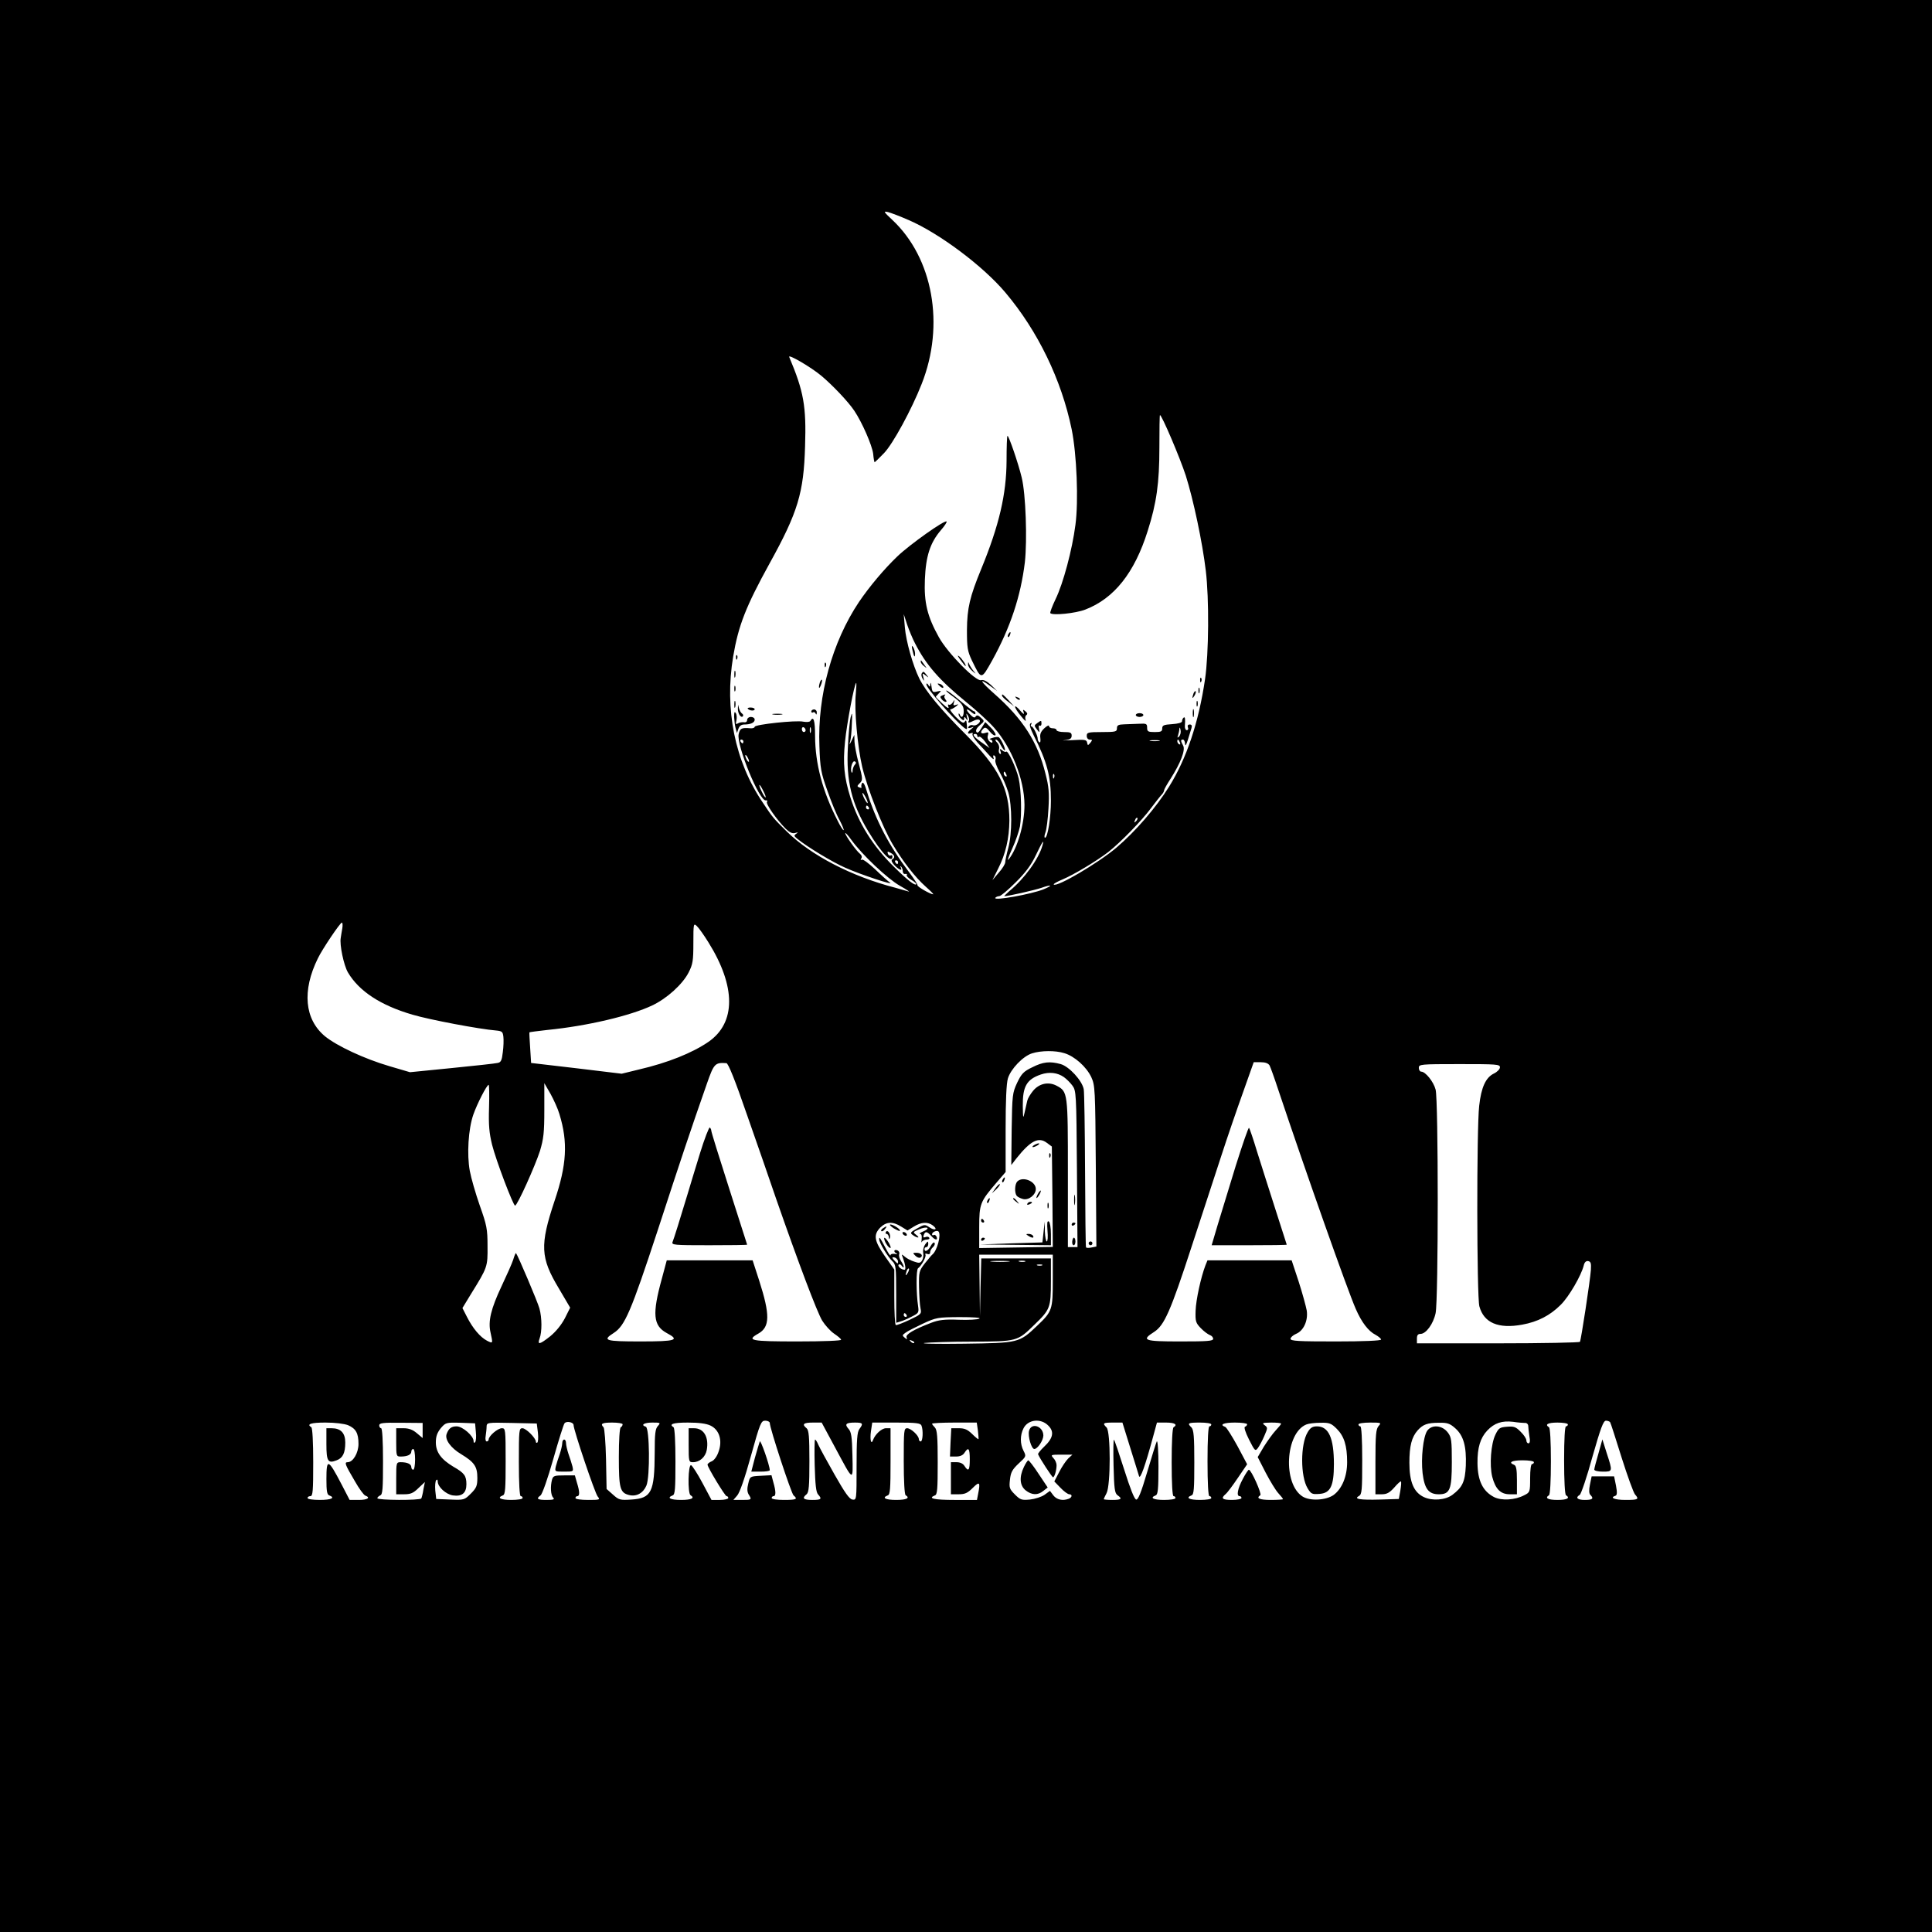 <?xml version="1.0" standalone="no"?>
<!DOCTYPE svg PUBLIC "-//W3C//DTD SVG 20010904//EN"
 "http://www.w3.org/TR/2001/REC-SVG-20010904/DTD/svg10.dtd">
<svg version="1.0" xmlns="http://www.w3.org/2000/svg"
 width="1024pt" height="1024pt" viewBox="0 0 1024 1024"
 preserveAspectRatio="xMidYMid meet">

<g transform="translate(0,1024) scale(0.1,-0.1)"
fill="#000000" stroke="none">
<path d="M0 5120 l0 -5120 5120 0 5120 0 0 5120 0 5120 -5120 0 -5120 0 0
-5120z m4813 3955 c164 -70 399 -246 517 -387 171 -203 296 -461 350 -723 27
-132 37 -381 20 -507 -17 -132 -65 -311 -105 -393 -18 -38 -31 -72 -28 -75 13
-13 133 -1 185 19 153 59 261 194 331 417 47 147 62 255 62 441 0 95 1 173 3
173 10 0 106 -226 137 -321 40 -127 88 -352 106 -504 18 -149 16 -438 -4 -575
-34 -230 -98 -421 -191 -570 -69 -111 -178 -237 -279 -323 -97 -82 -316 -211
-332 -195 -3 3 18 15 47 27 58 24 181 98 242 145 64 50 179 168 226 232 24 32
50 65 57 72 7 7 13 18 13 23 0 5 15 32 34 61 54 85 80 153 67 176 -14 26 -14
32 -1 32 6 0 10 -10 11 -22 1 -15 6 -8 15 21 7 24 16 52 19 62 4 13 1 19 -9
19 -10 0 -13 -6 -10 -15 4 -8 1 -15 -6 -15 -6 0 -11 10 -10 23 3 36 1 51 -7
43 -5 -4 -8 -13 -8 -19 0 -7 -21 -13 -52 -15 -45 -3 -53 -6 -53 -23 0 -16 -7
-19 -40 -19 -35 0 -40 3 -40 23 0 21 -4 23 -42 21 -24 -1 -60 -2 -80 -3 -31
-1 -38 -5 -38 -21 0 -18 -7 -20 -80 -20 -73 0 -80 -2 -80 -20 0 -12 7 -20 16
-20 14 0 15 -2 3 -17 -13 -15 -14 -15 -17 1 -3 16 -13 17 -80 13 -43 -2 -60
-2 -39 0 29 3 37 9 37 24 0 16 -7 19 -40 19 -22 0 -40 5 -40 10 0 6 -9 10 -20
10 -11 0 -20 5 -20 12 0 6 -11 1 -25 -12 -19 -18 -24 -31 -21 -52 2 -16 0 -26
-5 -22 -5 3 -9 11 -9 18 0 18 -24 66 -33 66 -5 0 -5 5 -1 12 4 7 3 8 -4 4 -8
-5 -2 -25 17 -64 71 -141 91 -216 91 -346 0 -88 -17 -196 -31 -196 -5 0 -4 12
2 28 6 15 13 72 16 127 5 82 2 116 -16 185 -41 167 -120 290 -270 422 -74 65
-88 90 -24 43 l38 -27 -33 32 c-22 20 -39 29 -52 25 -27 -9 -177 143 -224 228
-61 110 -79 182 -74 306 5 124 28 194 84 260 20 23 34 44 31 47 -9 10 -194
-121 -261 -185 -70 -67 -148 -160 -203 -241 -142 -212 -221 -496 -210 -765 4
-117 8 -140 42 -235 20 -58 49 -129 65 -157 15 -29 25 -53 21 -53 -4 0 -19 24
-33 53 -79 155 -117 299 -118 445 0 84 -8 110 -25 81 -4 -6 -19 -7 -37 -4 -38
9 -258 -15 -258 -27 0 -5 -10 -9 -22 -8 -48 4 -56 0 -63 -31 -13 -57 111 -359
144 -351 7 1 10 -2 6 -8 -7 -11 52 -95 100 -143 20 -19 34 -26 49 -22 17 5 18
4 6 -4 -13 -9 -12 -12 5 -26 54 -44 188 -125 255 -154 80 -36 268 -98 236 -78
-10 7 -45 38 -78 70 -33 31 -64 54 -70 51 -7 -5 -8 -2 -3 6 5 8 2 17 -6 24
-20 15 -79 98 -79 110 0 5 14 -10 32 -35 56 -78 191 -206 258 -244 36 -20 56
-34 45 -30 -11 3 -42 12 -70 20 -232 60 -447 172 -575 298 -73 72 -73 72 -127
153 -148 218 -204 495 -157 775 28 165 67 264 193 493 150 271 181 374 188
621 7 213 -7 290 -84 473 -8 18 115 -53 172 -101 59 -50 141 -136 173 -184 41
-61 94 -182 100 -228 2 -25 6 -45 8 -45 1 0 23 21 49 48 47 48 147 232 200
367 124 313 60 668 -156 870 -46 43 -48 47 -22 41 15 -4 63 -22 106 -41z m37
-2245 c58 -114 130 -196 271 -311 53 -43 119 -103 147 -135 94 -105 161 -275
162 -410 0 -101 -37 -231 -84 -289 -9 -11 -1 14 18 55 19 41 37 95 42 120 10
60 7 193 -7 255 -13 56 -57 150 -66 141 -4 -3 -13 0 -21 7 -13 10 -15 9 -9 -6
4 -11 3 -16 -4 -12 -5 4 -7 15 -4 25 3 10 -1 25 -10 34 -9 9 -12 16 -6 16 6 0
18 -14 26 -31 9 -17 19 -29 21 -26 6 6 -22 64 -33 70 -5 2 -19 1 -33 -4 -14
-4 -19 -7 -12 -8 6 -1 12 -6 12 -12 0 -8 -5 -7 -15 1 -9 8 -13 21 -9 32 5 17
2 19 -15 13 -23 -7 -28 4 -9 23 9 9 17 6 34 -15 12 -16 26 -24 30 -20 4 4 -6
22 -23 39 l-31 31 -20 -32 c-14 -23 -22 -29 -27 -20 -5 8 2 21 18 35 26 22 26
22 6 40 -15 14 -22 15 -28 6 -5 -9 -14 -5 -31 13 -26 28 -17 34 12 8 11 -9 18
-11 18 -5 0 7 -3 12 -7 12 -5 0 -37 25 -73 55 -35 30 -68 55 -74 55 -5 0 9
-13 30 -28 52 -38 62 -52 62 -84 -1 -29 -13 -37 -21 -15 -4 7 -6 8 -6 1 -1 -6
6 -17 14 -24 12 -10 15 -10 15 1 0 11 3 11 11 -1 8 -12 9 -9 4 10 -5 21 -4 22
5 7 6 -9 8 -22 5 -27 -8 -13 1 -13 26 0 11 6 24 8 29 5 15 -9 -16 -36 -33 -29
-8 3 -18 0 -23 -7 -5 -9 -2 -10 12 -6 18 7 18 6 2 -7 -22 -16 -23 -30 -2 -22
9 3 12 2 9 -4 -4 -6 9 -27 28 -48 19 -20 47 -50 62 -67 17 -19 25 -23 21 -12
-4 11 -2 16 5 12 6 -4 8 -14 5 -22 -4 -8 7 -38 23 -67 16 -28 36 -75 45 -105
21 -72 21 -219 0 -296 -9 -33 -16 -67 -16 -75 0 -9 -15 -34 -34 -55 l-34 -40
30 60 c40 78 59 162 60 255 0 171 -55 280 -235 461 -129 129 -209 225 -243
294 -33 67 -70 196 -76 270 l-6 70 18 -55 c10 -30 29 -75 42 -100z m-314 -267
c-9 -81 9 -281 34 -388 28 -117 109 -323 162 -411 57 -95 119 -174 174 -223
26 -23 44 -41 40 -41 -14 0 -86 41 -83 48 1 4 -18 34 -43 67 -107 141 -178
276 -225 429 -11 38 -20 54 -26 45 -4 -7 -5 -17 -3 -21 3 -4 -2 -5 -10 -2 -14
5 -14 8 -1 21 19 18 19 22 -5 112 -11 41 -20 91 -21 110 l-1 36 -14 -30 c-12
-24 -14 -25 -8 -5 4 14 8 57 9 95 3 57 2 64 -6 35 -5 -19 -12 -91 -15 -160
-10 -178 20 -300 108 -446 70 -116 128 -176 128 -133 0 6 -4 8 -9 5 -5 -3 -12
1 -15 9 -4 13 -2 14 14 5 22 -12 26 -25 9 -35 -7 -5 -2 -16 12 -31 24 -25 45
-33 33 -11 -4 7 -3 8 2 4 5 -5 9 -16 9 -25 0 -9 6 -16 13 -14 8 1 11 -1 8 -6
-3 -5 9 -16 25 -26 17 -10 28 -20 25 -23 -7 -8 -45 21 -115 90 -114 111 -191
234 -234 372 -33 105 -40 179 -28 295 9 93 50 310 59 310 2 0 1 -26 -2 -57z
m-266 -194 c0 -5 -4 -9 -10 -9 -5 0 -10 7 -10 16 0 8 5 12 10 9 6 -3 10 -10
10 -16z m27 -11 c-3 -7 -5 -2 -5 12 0 14 2 19 5 13 2 -7 2 -19 0 -25z m1952
-22 c-9 -8 -10 -7 -5 7 3 10 7 26 7 35 1 9 4 6 6 -7 3 -13 -1 -28 -8 -35z
m-1069 3 c0 -5 4 -8 9 -4 5 3 20 -9 33 -27 l23 -33 -42 30 c-42 29 -53 45 -33
45 6 0 10 -5 10 -11z m-1240 -29 c0 -5 -2 -10 -4 -10 -3 0 -8 5 -11 10 -3 6
-1 10 4 10 6 0 11 -4 11 -10z m2203 3 c-13 -2 -33 -2 -45 0 -13 2 -3 4 22 4
25 0 35 -2 23 -4z m111 -9 c3 -8 2 -12 -4 -9 -6 3 -10 10 -10 16 0 14 7 11 14
-7z m-2284 -99 c0 -5 -5 -3 -10 5 -5 8 -10 20 -10 25 0 6 5 3 10 -5 5 -8 10
-19 10 -25z m561 -18 c-6 -6 -11 -20 -12 -31 0 -12 -3 -15 -6 -8 -8 20 6 64
18 56 8 -4 7 -10 0 -17z m803 -53 c3 -8 2 -12 -4 -9 -6 3 -10 10 -10 16 0 14
7 11 14 -7z m253 -16 c-3 -8 -6 -5 -6 6 -1 11 2 17 5 13 3 -3 4 -12 1 -19z
m-1542 -69 c9 -17 15 -33 13 -35 -3 -2 -12 12 -21 31 -21 43 -13 47 8 4z m554
-64 c0 -5 -6 1 -14 15 -8 14 -14 30 -14 35 0 6 6 -1 14 -15 8 -14 14 -29 14
-35z m6 -25 c3 -5 1 -10 -4 -10 -6 0 -11 5 -11 10 0 6 2 10 4 10 3 0 8 -4 11
-10z m1416 -73 c-10 -9 -11 -8 -5 6 3 10 9 15 12 12 3 -3 0 -11 -7 -18z m-496
-129 c-20 -71 -95 -175 -174 -240 -18 -16 -30 -28 -28 -28 21 0 161 32 196 44
56 20 65 14 11 -8 -66 -26 -265 -62 -255 -45 4 5 13 9 21 9 8 0 47 33 87 73
52 51 83 93 107 144 36 75 46 89 35 51z m-765 -88 c0 -5 -2 -10 -4 -10 -3 0
-8 5 -11 10 -3 6 -1 10 4 10 6 0 11 -4 11 -10z m-2946 -352 c-3 -18 -7 -40 -8
-49 -7 -36 16 -145 38 -183 59 -100 174 -175 342 -224 91 -27 356 -77 444 -84
31 -3 35 -7 38 -33 2 -16 1 -53 -3 -82 -5 -44 -10 -54 -28 -57 -12 -3 -122
-15 -243 -27 l-221 -22 -109 32 c-133 39 -278 107 -341 158 -109 90 -123 242
-38 414 23 48 118 189 127 189 4 0 5 -15 2 -32z m1941 -73 c146 -234 146 -426
0 -527 -86 -59 -215 -111 -370 -147 l-90 -22 -240 29 -240 28 -5 79 c-3 44 -5
81 -4 83 1 2 44 7 95 13 212 21 440 75 556 130 78 37 161 112 193 175 22 43
25 62 25 156 0 102 1 106 18 90 10 -9 38 -48 62 -87z m1886 -587 c54 -16 117
-72 143 -127 20 -44 21 -61 24 -472 l3 -426 -26 -5 c-14 -3 -27 -3 -29 1 -2 3
-4 186 -5 406 -1 220 -4 415 -7 432 -9 46 -77 120 -122 133 -58 16 -94 12
-151 -17 -46 -22 -57 -34 -80 -82 -25 -54 -26 -64 -29 -246 l-2 -190 27 35
c74 93 117 116 161 83 l27 -20 3 -266 2 -266 -195 -3 -195 -3 0 110 c0 124 5
136 91 236 l49 57 0 227 c0 151 4 242 12 269 15 50 80 118 128 133 47 15 124
16 171 1z m-1681 -329 c53 -151 122 -350 154 -444 117 -336 217 -601 244 -645
15 -24 43 -55 62 -68 19 -13 37 -27 38 -33 2 -5 -89 -9 -232 -9 -249 0 -272 5
-206 42 61 35 62 99 4 280 l-35 108 -227 0 -228 0 -26 -97 c-52 -188 -46 -249
25 -288 72 -38 51 -45 -138 -45 -188 0 -205 5 -142 45 59 38 91 112 233 544
127 389 172 524 261 778 37 106 43 112 103 108 10 -1 45 -87 110 -276z m2769
264 c5 -10 25 -65 44 -123 150 -448 370 -1071 413 -1168 31 -71 67 -118 105
-137 16 -9 29 -20 29 -25 0 -6 -91 -10 -240 -10 -197 0 -240 2 -240 14 0 7 13
19 29 26 40 16 65 70 57 124 -4 22 -23 92 -43 154 l-37 112 -223 0 -223 0 -11
-27 c-24 -63 -50 -182 -52 -240 -2 -56 1 -65 27 -92 16 -17 38 -33 48 -37 10
-3 18 -12 18 -20 0 -12 -30 -14 -175 -14 -193 0 -208 6 -137 51 53 35 86 108
197 449 53 162 124 378 157 480 33 102 86 256 117 342 l56 158 37 0 c25 0 40
-6 47 -17z m1221 -10 c0 -10 -15 -25 -32 -33 -43 -21 -67 -72 -78 -171 -14
-119 -13 -1013 1 -1063 24 -88 101 -120 227 -97 83 15 148 49 204 105 44 43
109 156 122 208 4 18 12 25 23 24 15 -3 17 -11 15 -47 -4 -57 -52 -371 -58
-381 -3 -4 -198 -8 -435 -8 l-429 0 0 25 c0 18 5 25 19 25 29 0 68 53 80 110
15 70 15 1130 0 1185 -11 42 -54 95 -76 95 -7 0 -13 9 -13 20 0 19 7 20 215
20 198 0 215 -1 215 -17z m-2311 -52 c14 -10 34 -30 45 -45 20 -27 21 -41 24
-442 l3 -414 -26 0 -25 0 0 390 c0 431 0 434 -61 466 -43 22 -91 11 -123 -27
-14 -17 -28 -40 -31 -52 -3 -12 -9 -40 -14 -62 -8 -37 -9 -34 -10 33 -1 103
20 141 96 167 44 15 88 10 122 -14z m-2674 -196 c46 -149 39 -269 -26 -461
-78 -234 -75 -300 23 -463 l60 -102 -28 -56 c-19 -36 -47 -70 -77 -95 -57 -45
-70 -48 -57 -12 13 34 13 109 -1 159 -9 34 -115 283 -124 293 -2 2 -9 -14 -15
-35 -7 -21 -35 -84 -62 -141 -56 -119 -72 -185 -58 -245 13 -59 13 -59 -19
-43 -36 19 -75 65 -106 126 l-24 47 45 74 c88 142 89 144 88 254 0 91 -4 111
-41 215 -22 63 -46 146 -53 184 -16 87 -8 222 19 299 20 57 71 157 81 157 3 0
4 -54 2 -120 -3 -94 1 -135 16 -197 21 -84 112 -323 122 -323 12 0 107 212
132 290 19 64 23 96 23 217 l0 142 33 -57 c17 -31 39 -79 47 -107z m1811 -596
l34 -21 34 21 c39 24 73 26 100 6 28 -21 12 -30 -18 -10 -24 16 -27 16 -65 -6
-36 -20 -39 -24 -23 -35 9 -7 22 -13 27 -13 6 0 1 6 -9 14 -18 14 -18 15 15
29 18 8 38 12 44 8 5 -3 -4 -12 -20 -18 -17 -7 -25 -13 -18 -14 7 0 10 -11 8
-27 -2 -16 -2 -22 1 -15 3 6 15 12 25 12 11 0 18 4 14 10 -3 5 -12 7 -20 3
-11 -4 -13 -1 -9 11 8 21 17 20 39 -4 21 -24 37 -26 29 -5 -4 8 -10 12 -15 9
-5 -3 -9 -1 -9 4 0 12 26 23 34 15 16 -16 -7 -103 -33 -123 -4 -3 -21 -24 -39
-46 -31 -40 -32 -46 -31 -125 1 -46 4 -97 8 -114 6 -29 4 -31 -59 -61 -36 -17
-68 -29 -72 -27 -5 2 -8 69 -8 149 l0 145 -50 71 c-57 82 -62 113 -24 152 32
31 65 33 110 5z m804 -284 c0 -157 -3 -166 -83 -242 -96 -91 -97 -91 -388 -95
-140 -2 -234 0 -209 4 25 3 139 7 253 7 239 1 239 1 330 90 83 80 87 90 87
231 l0 120 -185 0 -184 0 -4 -152 -3 -153 -2 163 -2 162 195 0 195 0 0 -135z
m-237 98 c-24 -2 -62 -2 -85 0 -24 2 -5 4 42 4 47 0 66 -2 43 -4z m90 0 c-7
-2 -21 -2 -30 0 -10 3 -4 5 12 5 17 0 24 -2 18 -5z m90 -20 c-7 -2 -19 -2 -25
0 -7 3 -2 5 12 5 14 0 19 -2 13 -5z m-332 -282 c-8 -5 -58 -8 -110 -6 -76 3
-105 -1 -145 -16 -94 -36 -137 -62 -131 -77 4 -12 3 -13 -10 -2 -14 11 -13 14
4 26 10 8 52 29 92 48 71 33 79 34 194 35 76 0 115 -3 106 -8z m-346 -129 c-3
-3 -11 0 -18 7 -9 10 -8 11 6 5 10 -3 15 -9 12 -12z m-1805 -435 c0 -26 114
-364 128 -379 14 -17 11 -18 -51 -18 -38 0 -67 4 -67 10 0 6 5 10 10 10 13 0
13 24 -2 71 l-11 39 -57 0 c-51 0 -58 -2 -64 -22 -10 -37 -7 -83 6 -96 9 -9 2
-12 -35 -12 -49 0 -57 6 -32 24 9 6 39 92 67 191 28 99 55 185 60 191 10 14
48 6 48 -9z m1040 11 c0 -28 114 -374 126 -384 24 -20 15 -24 -51 -24 -37 0
-65 4 -65 10 0 6 5 10 10 10 13 0 13 25 -1 73 l-10 38 -57 -3 c-57 -3 -57 -3
-66 -41 -7 -27 -6 -44 2 -58 18 -28 16 -29 -35 -29 l-46 0 20 23 c13 14 40 90
73 210 49 176 54 187 76 187 13 0 24 -6 24 -12z m1476 -14 c33 -32 26 -67 -22
-112 -19 -18 -34 -37 -32 -40 10 -24 74 -121 79 -122 8 0 19 37 19 64 0 11 -7
28 -17 38 -15 17 -14 18 42 18 l59 0 -22 -20 c-12 -12 -34 -44 -48 -72 l-26
-50 33 -34 c18 -19 39 -34 46 -34 18 0 16 -17 -3 -24 -32 -12 -63 -5 -81 18
l-18 24 -29 -21 c-16 -11 -50 -22 -77 -25 -44 -4 -51 -2 -80 27 -29 29 -31 36
-26 79 4 38 12 53 46 85 40 37 41 38 26 67 -19 37 -19 83 0 120 24 47 92 54
131 14z m2527 14 c9 1 17 -7 17 -16 0 -9 3 -34 6 -54 5 -25 3 -38 -5 -38 -6 0
-11 7 -11 16 0 8 -13 29 -30 45 -25 26 -36 30 -72 27 -39 -3 -45 -7 -62 -42
-24 -49 -32 -161 -17 -223 17 -65 44 -93 93 -93 l38 0 0 75 c0 58 -4 77 -15
81 -33 13 -12 24 45 24 33 0 60 -4 60 -10 0 -5 -4 -10 -10 -10 -6 0 -10 -32
-10 -75 0 -73 -1 -75 -31 -90 -49 -26 -120 -30 -160 -10 -60 31 -87 87 -88
180 -1 81 15 134 52 173 38 40 78 53 137 46 25 -4 53 -6 63 -6z m451 4 c3 -4
30 -89 61 -188 31 -98 63 -186 71 -195 23 -26 17 -29 -51 -29 -58 0 -85 12
-53 22 9 3 10 17 3 54 l-10 49 -60 0 -59 0 -9 -44 c-6 -29 -5 -47 2 -54 20
-20 12 -27 -29 -27 -40 0 -52 12 -27 27 7 4 38 95 67 201 44 154 58 192 72
192 9 0 19 -4 22 -8z m-6689 -16 c41 -18 55 -42 55 -99 0 -48 -29 -97 -57 -97
-19 0 -15 -11 38 -101 22 -39 47 -73 55 -76 30 -11 12 -23 -34 -23 l-49 0 -43
83 c-71 136 -80 139 -80 27 0 -62 3 -82 15 -86 34 -13 11 -24 -50 -24 -37 0
-65 4 -65 10 0 6 7 10 15 10 13 0 15 27 15 179 0 109 -4 182 -10 186 -27 17
-2 25 75 25 51 0 99 -6 120 -14z m395 -28 l0 -40 -31 26 c-21 18 -42 26 -70
26 l-39 0 0 -75 c0 -73 1 -75 24 -75 35 0 56 10 56 26 0 8 5 14 10 14 6 0 10
-25 10 -55 0 -30 -4 -55 -10 -55 -5 0 -10 6 -10 14 0 16 -21 26 -56 26 -23 0
-24 -2 -24 -85 l0 -85 42 0 c34 0 49 6 76 33 l34 32 -8 -40 c-3 -22 -9 -43
-11 -47 -6 -11 -233 -10 -233 1 0 5 7 11 15 15 13 4 15 34 15 181 0 110 -4
175 -10 175 -5 0 -10 7 -10 15 0 13 19 15 115 14 l115 -1 0 -40z m282 -7 c3
-25 1 -50 -4 -55 -5 -6 -8 -3 -8 6 0 27 -58 78 -90 78 -28 0 -42 -11 -53 -41
-10 -29 22 -74 78 -107 69 -42 85 -65 85 -125 0 -42 -5 -54 -34 -83 -34 -34
-36 -35 -110 -32 l-74 3 -5 45 c-2 25 0 49 5 55 5 5 8 2 8 -7 0 -29 43 -68 80
-74 48 -7 72 12 72 59 0 45 -11 60 -69 93 -65 39 -93 77 -93 129 0 32 7 51 26
75 26 30 28 31 104 29 l78 -3 4 -45z m329 -4 c3 -27 1 -50 -3 -53 -4 -3 -8 -1
-8 5 0 19 -52 71 -71 71 -18 0 -19 -9 -19 -180 0 -113 4 -180 10 -180 6 0 10
-4 10 -10 0 -6 -27 -10 -60 -10 -57 0 -78 11 -45 24 13 4 15 34 15 181 0 170
-1 175 -20 175 -22 0 -70 -41 -70 -60 0 -5 -5 -10 -10 -10 -6 0 -9 12 -6 28 2
15 5 37 5 50 1 22 2 23 134 20 l132 -3 6 -48z m449 44 c0 -6 -4 -13 -10 -16
-6 -4 -10 -68 -10 -158 0 -165 6 -189 54 -201 39 -10 75 10 92 50 20 47 17
305 -3 312 -29 9 -10 22 34 22 44 0 45 -1 30 -18 -14 -15 -17 -41 -17 -143 -1
-208 -17 -240 -123 -247 -60 -4 -67 -2 -98 26 l-34 30 -3 159 c-2 87 -8 162
-13 168 -19 19 -8 25 46 25 30 0 55 -4 55 -9z m466 -7 c46 -22 64 -78 43 -137
-8 -25 -23 -46 -36 -52 -13 -5 -23 -13 -23 -18 0 -14 93 -167 101 -167 5 0 9
-4 9 -10 0 -5 -20 -10 -45 -10 l-44 0 -48 90 c-26 49 -54 92 -60 94 -16 7 -19
-149 -3 -159 25 -15 5 -25 -50 -25 -57 0 -78 11 -45 24 13 4 15 34 15 180 0
106 -4 177 -10 181 -27 17 -2 25 76 25 58 0 97 -5 120 -16z m659 -114 c101
-188 96 -186 93 -44 -2 99 -6 125 -21 141 -22 25 -13 33 35 33 41 0 45 -5 23
-34 -12 -16 -15 -57 -15 -199 0 -177 0 -178 -22 -175 -16 2 -40 36 -95 133
-41 72 -79 142 -86 158 -6 15 -14 27 -17 27 -3 0 -4 -62 -2 -137 3 -102 7
-142 18 -154 22 -24 17 -29 -31 -29 -47 0 -56 9 -30 30 12 10 15 43 15 175 0
132 -3 165 -15 175 -26 21 -17 30 33 30 l47 0 70 -130z m459 114 c10 -25 7
-84 -4 -84 -5 0 -10 5 -10 12 0 19 -42 58 -62 58 -17 0 -18 -12 -18 -174 0
-106 4 -177 10 -181 25 -15 5 -25 -50 -25 -57 0 -78 11 -45 24 13 4 15 34 15
181 l0 175 -24 0 c-23 0 -58 -32 -69 -63 -10 -27 -17 3 -11 46 l7 47 127 0
c107 0 129 -3 134 -16z m299 -26 c3 -24 4 -44 3 -46 -2 -1 -17 11 -34 28 -24
23 -39 30 -70 30 l-40 0 -4 -75 -3 -75 32 0 c22 0 37 7 45 20 21 33 28 23 28
-35 0 -58 -7 -68 -28 -35 -8 13 -23 20 -42 20 l-30 0 0 -85 0 -85 41 0 c33 0
47 6 75 34 36 36 41 31 28 -33 l-6 -31 -119 0 c-108 0 -144 8 -104 24 13 4 15
33 15 175 0 137 -3 172 -15 185 -8 8 -15 17 -15 20 0 3 53 6 119 6 l118 0 6
-42z m807 -90 c23 -73 44 -142 47 -152 6 -20 33 55 74 207 l21 77 49 0 c46 0
62 -11 39 -25 -6 -4 -10 -77 -10 -186 0 -113 4 -179 10 -179 6 0 10 -4 10 -10
0 -6 -27 -10 -60 -10 -57 0 -78 11 -45 24 12 4 15 31 15 153 0 81 -4 141 -9
133 -4 -8 -27 -82 -51 -163 -32 -109 -48 -147 -58 -145 -10 2 -32 59 -63 157
-27 85 -51 157 -55 160 -3 3 -4 -59 -2 -137 3 -122 6 -146 21 -157 27 -19 21
-25 -28 -25 -25 0 -45 2 -45 4 0 2 7 17 15 32 22 42 22 326 0 348 -23 23 -19
26 35 26 l49 0 41 -132z m430 122 c0 -5 -4 -10 -10 -10 -6 0 -10 -68 -10 -185
0 -117 4 -185 10 -185 6 0 10 -4 10 -10 0 -6 -27 -10 -60 -10 -57 0 -78 11
-45 24 13 4 15 33 15 175 0 137 -3 172 -15 185 -24 23 -19 26 45 26 33 0 60
-4 60 -10z m190 1 c0 -5 -5 -11 -11 -13 -7 -2 1 -28 21 -68 31 -61 33 -63 47
-45 8 11 24 40 34 64 18 42 19 44 2 57 -16 12 -12 13 35 14 28 0 52 -2 52 -6
0 -3 -13 -19 -29 -36 -15 -16 -43 -55 -62 -85 l-33 -56 42 -82 c24 -46 54 -95
67 -109 14 -15 25 -29 25 -32 0 -2 -29 -4 -65 -4 -59 0 -80 9 -55 25 9 6 -48
135 -61 135 -3 0 -18 -22 -32 -49 -27 -50 -35 -91 -17 -91 6 0 10 -4 10 -10 0
-5 -22 -10 -50 -10 -52 0 -61 8 -34 31 9 7 38 46 65 86 l49 72 -51 96 c-29 53
-58 99 -65 102 -33 12 -9 23 51 23 36 0 65 -4 65 -9z m475 -24 c39 -39 55 -89
55 -177 0 -75 -27 -141 -72 -174 -40 -28 -124 -33 -164 -8 -106 67 -92 337 20
382 12 5 45 9 75 9 47 1 57 -3 86 -32z m222 15 c-14 -16 -17 -45 -17 -190 l0
-172 34 0 c26 0 41 8 66 36 17 20 33 34 35 32 3 -2 1 -24 -3 -49 l-8 -44 -99
-3 c-109 -3 -142 3 -112 19 15 9 17 29 17 189 0 113 -4 180 -10 180 -5 0 -10
5 -10 10 0 6 27 10 62 10 59 0 60 -1 45 -18z m406 -12 c44 -39 60 -96 56 -199
-4 -85 -18 -114 -71 -154 -37 -28 -107 -33 -151 -12 -54 25 -77 81 -77 182 0
89 12 136 44 172 28 31 51 40 113 40 44 1 58 -4 86 -29z m597 20 c0 -5 -4 -10
-10 -10 -6 0 -10 -66 -10 -179 0 -109 4 -182 10 -186 24 -15 6 -25 -45 -25
-51 0 -69 10 -45 25 6 4 10 75 10 180 0 105 -4 176 -10 180 -24 15 -6 25 45
25 30 0 55 -4 55 -10z"/>
<path d="M5335 7797 c-1 -176 -39 -341 -134 -572 -61 -148 -75 -208 -76 -325
0 -93 3 -111 26 -160 51 -105 49 -105 108 0 96 174 151 339 173 520 13 118 5
362 -17 450 -18 75 -68 220 -75 220 -3 0 -5 -60 -5 -133z"/>
<path d="M5345 6879 c-4 -6 -5 -12 -2 -15 2 -3 7 2 10 11 7 17 1 20 -8 4z"/>
<path d="M3901 6754 c0 -11 3 -14 6 -6 3 7 2 16 -1 19 -3 4 -6 -2 -5 -13z"/>
<path d="M5090 6743 c13 -18 25 -33 27 -33 8 0 -17 38 -33 51 -11 9 -9 2 6
-18z"/>
<path d="M4371 6714 c0 -11 3 -14 6 -6 3 7 2 16 -1 19 -3 4 -6 -2 -5 -13z"/>
<path d="M5131 6719 c-1 -9 9 -24 22 -35 22 -19 22 -19 6 1 -9 11 -19 27 -22
35 -5 13 -6 13 -6 -1z"/>
<path d="M3892 6665 c0 -16 2 -22 5 -12 2 9 2 23 0 30 -3 6 -5 -1 -5 -18z"/>
<path d="M6361 6634 c0 -11 3 -14 6 -6 3 7 2 16 -1 19 -3 4 -6 -2 -5 -13z"/>
<path d="M4346 6625 c-3 -9 -6 -22 -5 -28 0 -7 5 -1 10 12 5 13 8 26 5 28 -2
2 -6 -3 -10 -12z"/>
<path d="M3892 6590 c0 -14 2 -19 5 -12 2 6 2 18 0 25 -3 6 -5 1 -5 -13z"/>
<path d="M6352 6580 c0 -14 2 -19 5 -12 2 6 2 18 0 25 -3 6 -5 1 -5 -13z"/>
<path d="M6326 6565 c-9 -26 -7 -32 5 -12 6 10 9 21 6 23 -2 3 -7 -2 -11 -11z"/>
<path d="M5311 6553 c0 -5 14 -19 32 -32 l32 -25 -29 32 c-31 33 -36 37 -35
25z"/>
<path d="M5387 6539 c7 -7 15 -10 18 -7 3 3 -2 9 -12 12 -14 6 -15 5 -6 -5z"/>
<path d="M3892 6505 c0 -16 2 -22 5 -12 2 9 2 23 0 30 -3 6 -5 -1 -5 -18z"/>
<path d="M6342 6510 c0 -14 2 -19 5 -12 2 6 2 18 0 25 -3 6 -5 1 -5 -13z"/>
<path d="M3911 6485 c-1 -25 15 -52 26 -42 4 5 2 11 -4 15 -6 4 -13 16 -16 27
l-5 20 -1 -20z"/>
<path d="M5380 6494 c0 -6 14 -29 32 -50 17 -22 28 -30 24 -20 -4 11 -2 22 4
26 7 5 6 11 -5 20 -13 11 -15 10 -9 -6 4 -13 -3 -9 -20 11 -14 17 -26 25 -26
19z"/>
<path d="M3964 6483 c10 -11 36 -12 36 -2 0 5 -10 9 -22 9 -12 0 -18 -3 -14
-7z"/>
<path d="M6322 6460 c0 -19 2 -27 5 -17 2 9 2 25 0 35 -3 9 -5 1 -5 -18z"/>
<path d="M4300 6469 c0 -5 4 -8 9 -5 5 4 12 0 14 -6 3 -8 6 -6 6 5 1 9 -6 17
-14 17 -8 0 -15 -5 -15 -11z"/>
<path d="M3891 6440 c1 -19 4 -46 8 -60 l7 -25 8 23 c5 14 15 22 31 22 34 0
55 10 55 26 0 8 -9 14 -20 14 -11 0 -20 -7 -20 -16 0 -9 -7 -14 -17 -12 -10 1
-24 -1 -32 -6 -11 -7 -13 -4 -8 15 3 13 2 31 -3 39 -7 11 -9 6 -9 -20z"/>
<path d="M4098 6453 c12 -2 32 -2 45 0 12 2 2 4 -23 4 -25 0 -35 -2 -22 -4z"/>
<path d="M6020 6450 c0 -5 9 -10 20 -10 11 0 20 5 20 10 0 6 -9 10 -20 10 -11
0 -20 -4 -20 -10z"/>
<path d="M5497 6407 c-16 -11 -16 -14 -2 -32 16 -20 16 -20 12 3 -3 12 -1 20
4 16 5 -3 9 2 9 10 0 19 -1 19 -23 3z"/>
<path d="M4836 6795 c8 -37 14 -45 14 -19 0 10 -5 26 -10 34 -8 11 -9 7 -4
-15z"/>
<path d="M4880 6733 c0 -6 8 -17 18 -24 16 -13 16 -13 2 6 -8 11 -16 22 -17
24 -2 2 -3 0 -3 -6z"/>
<path d="M4885 6670 c-3 -5 -1 -18 5 -27 9 -15 10 -14 4 7 -6 23 -6 24 12 10
18 -14 18 -14 5 3 -16 20 -18 20 -26 7z"/>
<path d="M4931 6615 c-1 -17 -3 -18 -11 -5 -5 8 -10 10 -10 3 0 -21 143 -185
201 -231 14 -10 16 -9 14 10 -3 33 -4 34 -13 21 -5 -9 -19 0 -46 27 -21 22
-34 40 -29 40 5 0 18 7 29 15 16 13 16 14 1 9 -13 -5 -16 -2 -11 12 5 18 5 18
-6 1 -6 -9 -15 -15 -21 -12 -5 4 -6 -2 -2 -12 4 -11 -8 -5 -30 16 -21 19 -37
36 -37 37 0 2 7 10 16 19 15 15 14 15 -9 10 -23 -6 -26 -4 -30 27 -2 18 -5 24
-6 13z"/>
<path d="M4970 6616 c0 -2 7 -9 15 -16 9 -7 15 -8 15 -2 0 5 -7 12 -15 16 -8
3 -15 4 -15 2z"/>
<path d="M4992 6553 c-10 -4 -10 -8 -1 -19 6 -8 16 -14 21 -14 7 0 6 5 -1 13
-6 8 -8 17 -4 20 7 8 4 8 -15 0z"/>
<path d="M5480 4170 c-8 -5 -10 -10 -5 -10 6 0 17 5 25 10 8 5 11 10 5 10 -5
0 -17 -5 -25 -10z"/>
<path d="M5561 4114 c0 -11 3 -14 6 -6 3 7 2 16 -1 19 -3 4 -6 -2 -5 -13z"/>
<path d="M5315 3989 c-4 -6 -5 -12 -2 -15 2 -3 7 2 10 11 7 17 1 20 -8 4z"/>
<path d="M5392 3978 c-13 -13 -16 -57 -4 -75 4 -6 19 -14 34 -18 30 -8 68 22
68 53 0 41 -69 69 -98 40z"/>
<path d="M5276 3942 l-19 -27 24 22 c12 12 21 24 18 27 -2 2 -13 -8 -23 -22z"/>
<path d="M5500 3910 c-6 -11 -8 -20 -6 -20 3 0 10 9 16 20 6 11 8 20 6 20 -3
0 -10 -9 -16 -20z"/>
<path d="M5235 3879 c-4 -6 -5 -12 -2 -15 2 -3 7 2 10 11 7 17 1 20 -8 4z"/>
<path d="M5370 3886 c0 -2 8 -10 18 -17 15 -13 16 -12 3 4 -13 16 -21 21 -21
13z"/>
<path d="M5445 3860 c-3 -6 1 -7 9 -4 18 7 21 14 7 14 -6 0 -13 -4 -16 -10z"/>
<path d="M5552 3850 c0 -14 2 -19 5 -12 2 6 2 18 0 25 -3 6 -5 1 -5 -13z"/>
<path d="M5200 3770 c0 -5 5 -10 11 -10 5 0 7 5 4 10 -3 6 -8 10 -11 10 -2 0
-4 -4 -4 -10z"/>
<path d="M5552 3716 c3 -31 1 -56 -4 -56 -4 0 -9 24 -10 53 l-1 52 -6 -55 -6
-55 -165 -5 -165 -6 188 -2 187 -2 0 59 c0 34 -5 63 -11 67 -9 5 -10 -9 -7
-50z"/>
<path d="M5450 3690 c20 -13 33 -13 25 0 -3 6 -14 10 -23 10 -15 0 -15 -2 -2
-10z"/>
<path d="M5200 3669 c0 -5 5 -7 10 -4 6 3 10 8 10 11 0 2 -4 4 -10 4 -5 0 -10
-5 -10 -11z"/>
<path d="M5770 3650 c0 -5 5 -10 10 -10 6 0 10 5 10 10 0 6 -4 10 -10 10 -5 0
-10 -4 -10 -10z"/>
<path d="M3710 4127 c-24 -78 -54 -176 -66 -217 -41 -136 -72 -235 -79 -252
-7 -17 6 -18 194 -18 111 0 201 1 201 3 0 1 -43 135 -95 297 -52 162 -95 300
-95 307 0 6 -4 14 -8 17 -4 2 -28 -59 -52 -137z"/>
<path d="M6550 4062 c-35 -114 -78 -255 -96 -314 l-32 -108 199 0 c109 0 199
1 199 3 0 1 -27 85 -60 187 -33 102 -76 239 -97 305 -20 66 -39 123 -43 127
-3 4 -34 -86 -70 -200z"/>
<path d="M5693 3880 c0 -25 2 -35 4 -22 2 12 2 32 0 45 -2 12 -4 2 -4 -23z"/>
<path d="M5680 3749 c0 -5 5 -7 10 -4 6 3 10 8 10 11 0 2 -4 4 -10 4 -5 0 -10
-5 -10 -11z"/>
<path d="M5683 3660 c-1 -11 2 -20 8 -20 5 0 9 9 9 20 0 11 -4 20 -8 20 -4 0
-8 -9 -9 -20z"/>
<path d="M4735 3731 c17 -10 32 -17 34 -15 7 7 -33 33 -49 34 -8 0 -1 -8 15
-19z"/>
<path d="M4680 3730 c-8 -5 -12 -12 -9 -15 4 -3 12 1 19 10 14 17 11 19 -10 5z"/>
<path d="M4696 3711 c-4 -6 -2 -11 3 -11 6 0 11 -8 12 -17 0 -10 3 -13 5 -6 8
18 -11 49 -20 34z"/>
<path d="M4785 3700 c3 -5 11 -10 16 -10 6 0 7 5 4 10 -3 6 -11 10 -16 10 -6
0 -7 -4 -4 -10z"/>
<path d="M4660 3671 c0 -18 47 -95 70 -116 18 -17 20 -31 20 -172 l0 -154 23
7 c12 3 39 15 60 26 36 18 38 21 33 56 -10 65 -11 193 0 200 18 13 45 62 39
72 -3 6 1 7 9 4 10 -4 16 -1 16 9 0 8 7 20 15 27 8 7 12 17 8 23 -3 5 -12 -2
-20 -17 -13 -26 -33 -35 -33 -16 0 6 5 10 10 10 6 0 10 8 10 18 -1 15 -2 15
-16 -3 -8 -11 -13 -31 -11 -44 3 -14 0 -32 -6 -42 -9 -14 -16 -15 -41 -6 -17
5 -40 17 -50 26 -18 15 -19 15 -11 -4 13 -35 18 -65 9 -65 -17 0 -38 19 -31
27 5 4 12 1 17 -7 6 -8 10 -10 10 -5 0 6 -7 20 -15 32 -8 12 -12 28 -9 36 3 8
-2 17 -10 20 -19 7 -22 -9 -3 -17 6 -4 2 -4 -10 -2 -13 2 -23 -1 -23 -7 0 -7
-12 11 -26 38 -31 58 -34 62 -34 46z m100 -118 c0 -12 -2 -12 -15 1 -8 8 -15
17 -15 20 0 3 7 3 15 0 8 -4 15 -13 15 -21z m51 -60 c-12 -20 -14 -14 -5 12 4
9 9 14 11 11 3 -2 0 -13 -6 -23z m-6 -223 c3 -5 1 -10 -4 -10 -6 0 -11 5 -11
10 0 6 2 10 4 10 3 0 8 -4 11 -10z"/>
<path d="M4693 3655 c7 -13 17 -27 24 -29 7 -3 4 7 -5 25 -21 35 -35 39 -19 4z"/>
<path d="M4852 3584 c9 -9 21 -13 27 -9 16 10 3 25 -22 25 -20 0 -20 -1 -5
-16z"/>
<path d="M2980 2591 c0 -10 -6 -36 -13 -57 -8 -22 -17 -51 -21 -66 -6 -28 -6
-28 44 -28 50 0 50 0 44 28 -4 15 -13 44 -21 66 -7 21 -13 47 -13 57 0 11 -4
19 -10 19 -5 0 -10 -8 -10 -19z"/>
<path d="M4027 2600 c-3 -8 -15 -48 -26 -87 l-19 -73 49 0 c27 0 49 3 49 8 -1
27 -49 164 -53 152z"/>
<path d="M5454 2656 c-7 -29 13 -96 28 -96 17 0 47 44 48 71 0 50 -64 72 -76
25z"/>
<path d="M5427 2465 c-26 -54 -22 -99 9 -124 33 -26 65 -27 94 -3 l23 18 -48
72 c-26 40 -51 72 -55 72 -3 0 -14 -16 -23 -35z"/>
<path d="M8472 2536 c-12 -41 -22 -79 -22 -85 0 -6 19 -11 45 -11 53 0 53 0
21 98 l-23 73 -21 -75z"/>
<path d="M1730 2586 c0 -91 8 -104 54 -86 33 12 46 39 46 94 0 51 -24 76 -72
76 l-28 0 0 -84z"/>
<path d="M3650 2580 c0 -87 1 -90 23 -90 35 0 66 27 73 65 12 67 -15 115 -67
115 l-29 0 0 -90z"/>
<path d="M6931 2649 c-39 -63 -39 -235 0 -298 18 -29 23 -32 62 -29 59 4 77
42 77 158 0 139 -28 200 -90 200 -23 0 -35 -7 -49 -31z"/>
<path d="M7564 2656 c-21 -33 -33 -144 -24 -224 10 -83 32 -112 86 -112 59 0
69 25 69 170 0 115 -2 132 -21 157 -30 40 -86 44 -110 9z"/>
</g>
</svg>
